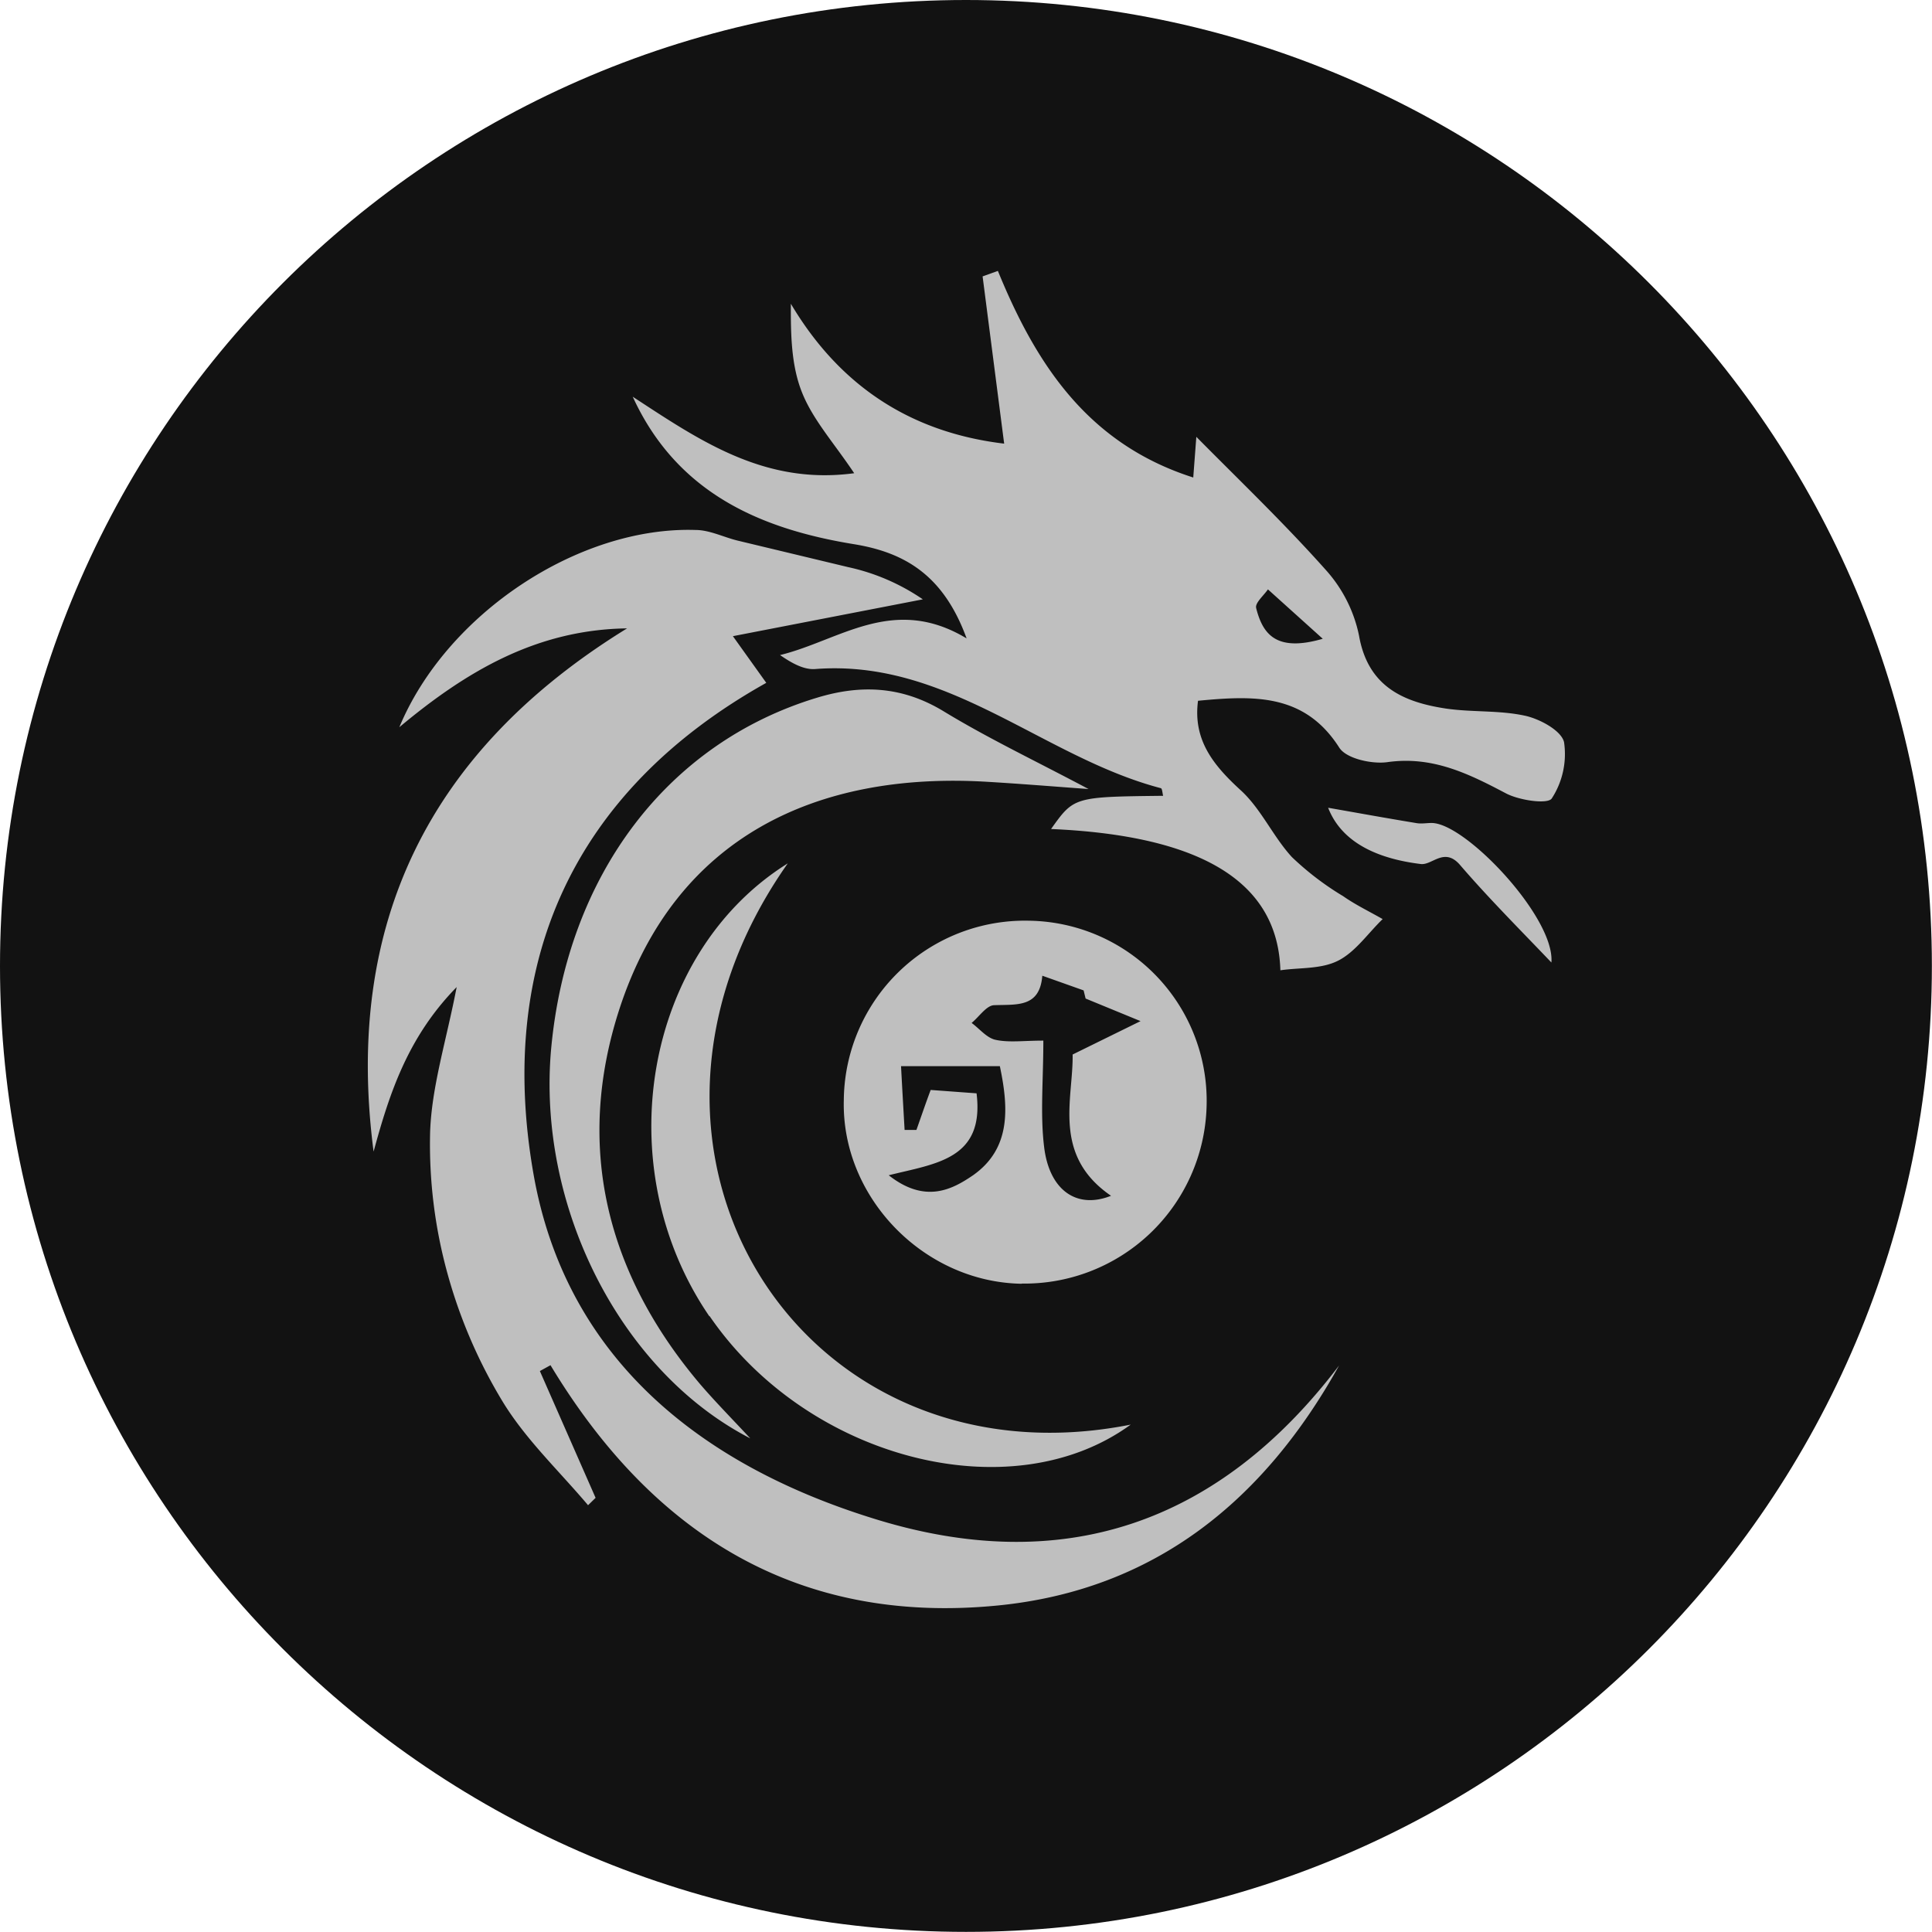 <svg xmlns="http://www.w3.org/2000/svg" width="32" height="32" fill="#000000"><g clip-path="url(#a)"><path fill="#121212" d="M16 31.998c8.835 0 15.998-7.163 15.998-15.999S24.835 0 16 0 0 7.163 0 16c0 8.835 7.163 15.998 16 15.998Z"/><path fill="#bfbfbf" d="M22.18 22.616c-1.244 2.239-3.057 3.72-5.654 3.976-3.316.326-5.722-1.184-7.408-3.98l-.176.097.923 2.1-.125.122c-.48-.569-1.035-1.091-1.417-1.72a8.362 8.362 0 0 1-.917-2.138 8.047 8.047 0 0 1-.282-2.318c.025-.756.266-1.506.44-2.406-.81.827-1.114 1.76-1.376 2.725-.493-3.779.923-6.65 4.198-8.666-1.492.02-2.656.704-3.772 1.637.783-1.883 2.974-3.329 4.905-3.267.234 0 .465.119.698.176l1.834.44c.442.096.86.277 1.234.533l-3.146.61.553.773c-3.208 1.796-4.464 4.64-3.858 8.122.528 3.043 2.743 4.816 5.603 5.71 3.144.994 5.745.106 7.743-2.526Zm.062-7.776c.208.147.44.257.659.383-.244.236-.45.542-.734.687-.283.145-.637.114-.96.161-.042-1.454-1.29-2.231-3.798-2.34.379-.533.379-.533 1.856-.55-.012-.044-.015-.12-.037-.126-1.954-.512-3.52-2.142-5.721-1.974-.194.017-.4-.102-.587-.231.987-.241 1.875-1.007 3.09-.276-.382-1.05-1.028-1.423-1.862-1.56-1.585-.257-2.945-.867-3.668-2.443 1.1.718 2.177 1.468 3.668 1.267-.33-.495-.68-.88-.861-1.33-.182-.449-.19-.958-.188-1.477.838 1.411 2.043 2.139 3.533 2.317l-.357-2.77.253-.091c.632 1.546 1.49 2.865 3.236 3.422l.051-.674c.683.692 1.442 1.417 2.14 2.2.279.308.47.683.554 1.089.147.848.734 1.105 1.44 1.212.44.064.881.025 1.312.119.245.054.603.247.645.44.047.324-.025.655-.204.93-.067.1-.537.032-.758-.084-.62-.327-1.217-.622-1.961-.518-.258.037-.684-.057-.8-.239-.575-.902-1.416-.865-2.34-.777-.085.648.251 1.065.707 1.482.338.308.534.765.848 1.107.255.244.536.459.838.641l.006.003Zm-1.436-4.768c.108.427.328.734 1.103.508l-.908-.818c-.07.102-.216.225-.195.307v.003Zm-3.882 11.191c-1.623-.025-2.987-1.43-2.948-3.037a3 3 0 0 1 3.074-2.976 2.984 2.984 0 0 1 2.934 3.103 3.017 3.017 0 0 1-3.06 2.907v.003Zm-.364-3.604h-1.636c.02.381.04.719.059 1.056h.196c.076-.213.147-.425.236-.662l.76.056c.134 1.096-.676 1.162-1.455 1.357.61.48 1.06.229 1.397 0 .625-.441.592-1.106.443-1.81v.003Zm1.206-.193 1.125-.553-.91-.374-.033-.135-.684-.243c-.043.53-.42.474-.794.488-.129 0-.25.19-.377.294.132.096.251.25.398.28.221.048.46.013.79.013 0 .662-.054 1.224.014 1.77.088.708.538 1.026 1.107.8-.984-.674-.622-1.616-.636-2.343v.003Zm-2.132-5.682c-.684-.417-1.366-.452-2.104-.227-2.475.75-4.134 2.934-4.401 5.811-.237 2.599 1.135 5.34 3.298 6.456-.322-.345-.587-.614-.835-.903-1.55-1.834-2.073-3.936-1.33-6.216.935-2.858 3.28-3.92 6.07-3.757.548.032 1.095.077 1.698.121-.885-.47-1.663-.839-2.396-1.285ZM11.754 21.8c1.625 2.371 4.996 3.238 6.974 1.796-5.447 1.081-9.026-4.54-5.68-9.296-2.382 1.488-2.99 5.03-1.3 7.5h.005Zm12.005-8.166c-.095-.011-.197.016-.293 0-.5-.082-.998-.173-1.468-.255.235.603.865.85 1.535.932.19.023.39-.287.651.017.482.56 1.005 1.082 1.512 1.614.061-.726-1.359-2.242-1.943-2.308h.006Z"/></g><defs><clipPath id="a"><path fill="#ffffff" d="M0 0h32v32H0z"/></clipPath></defs></svg>